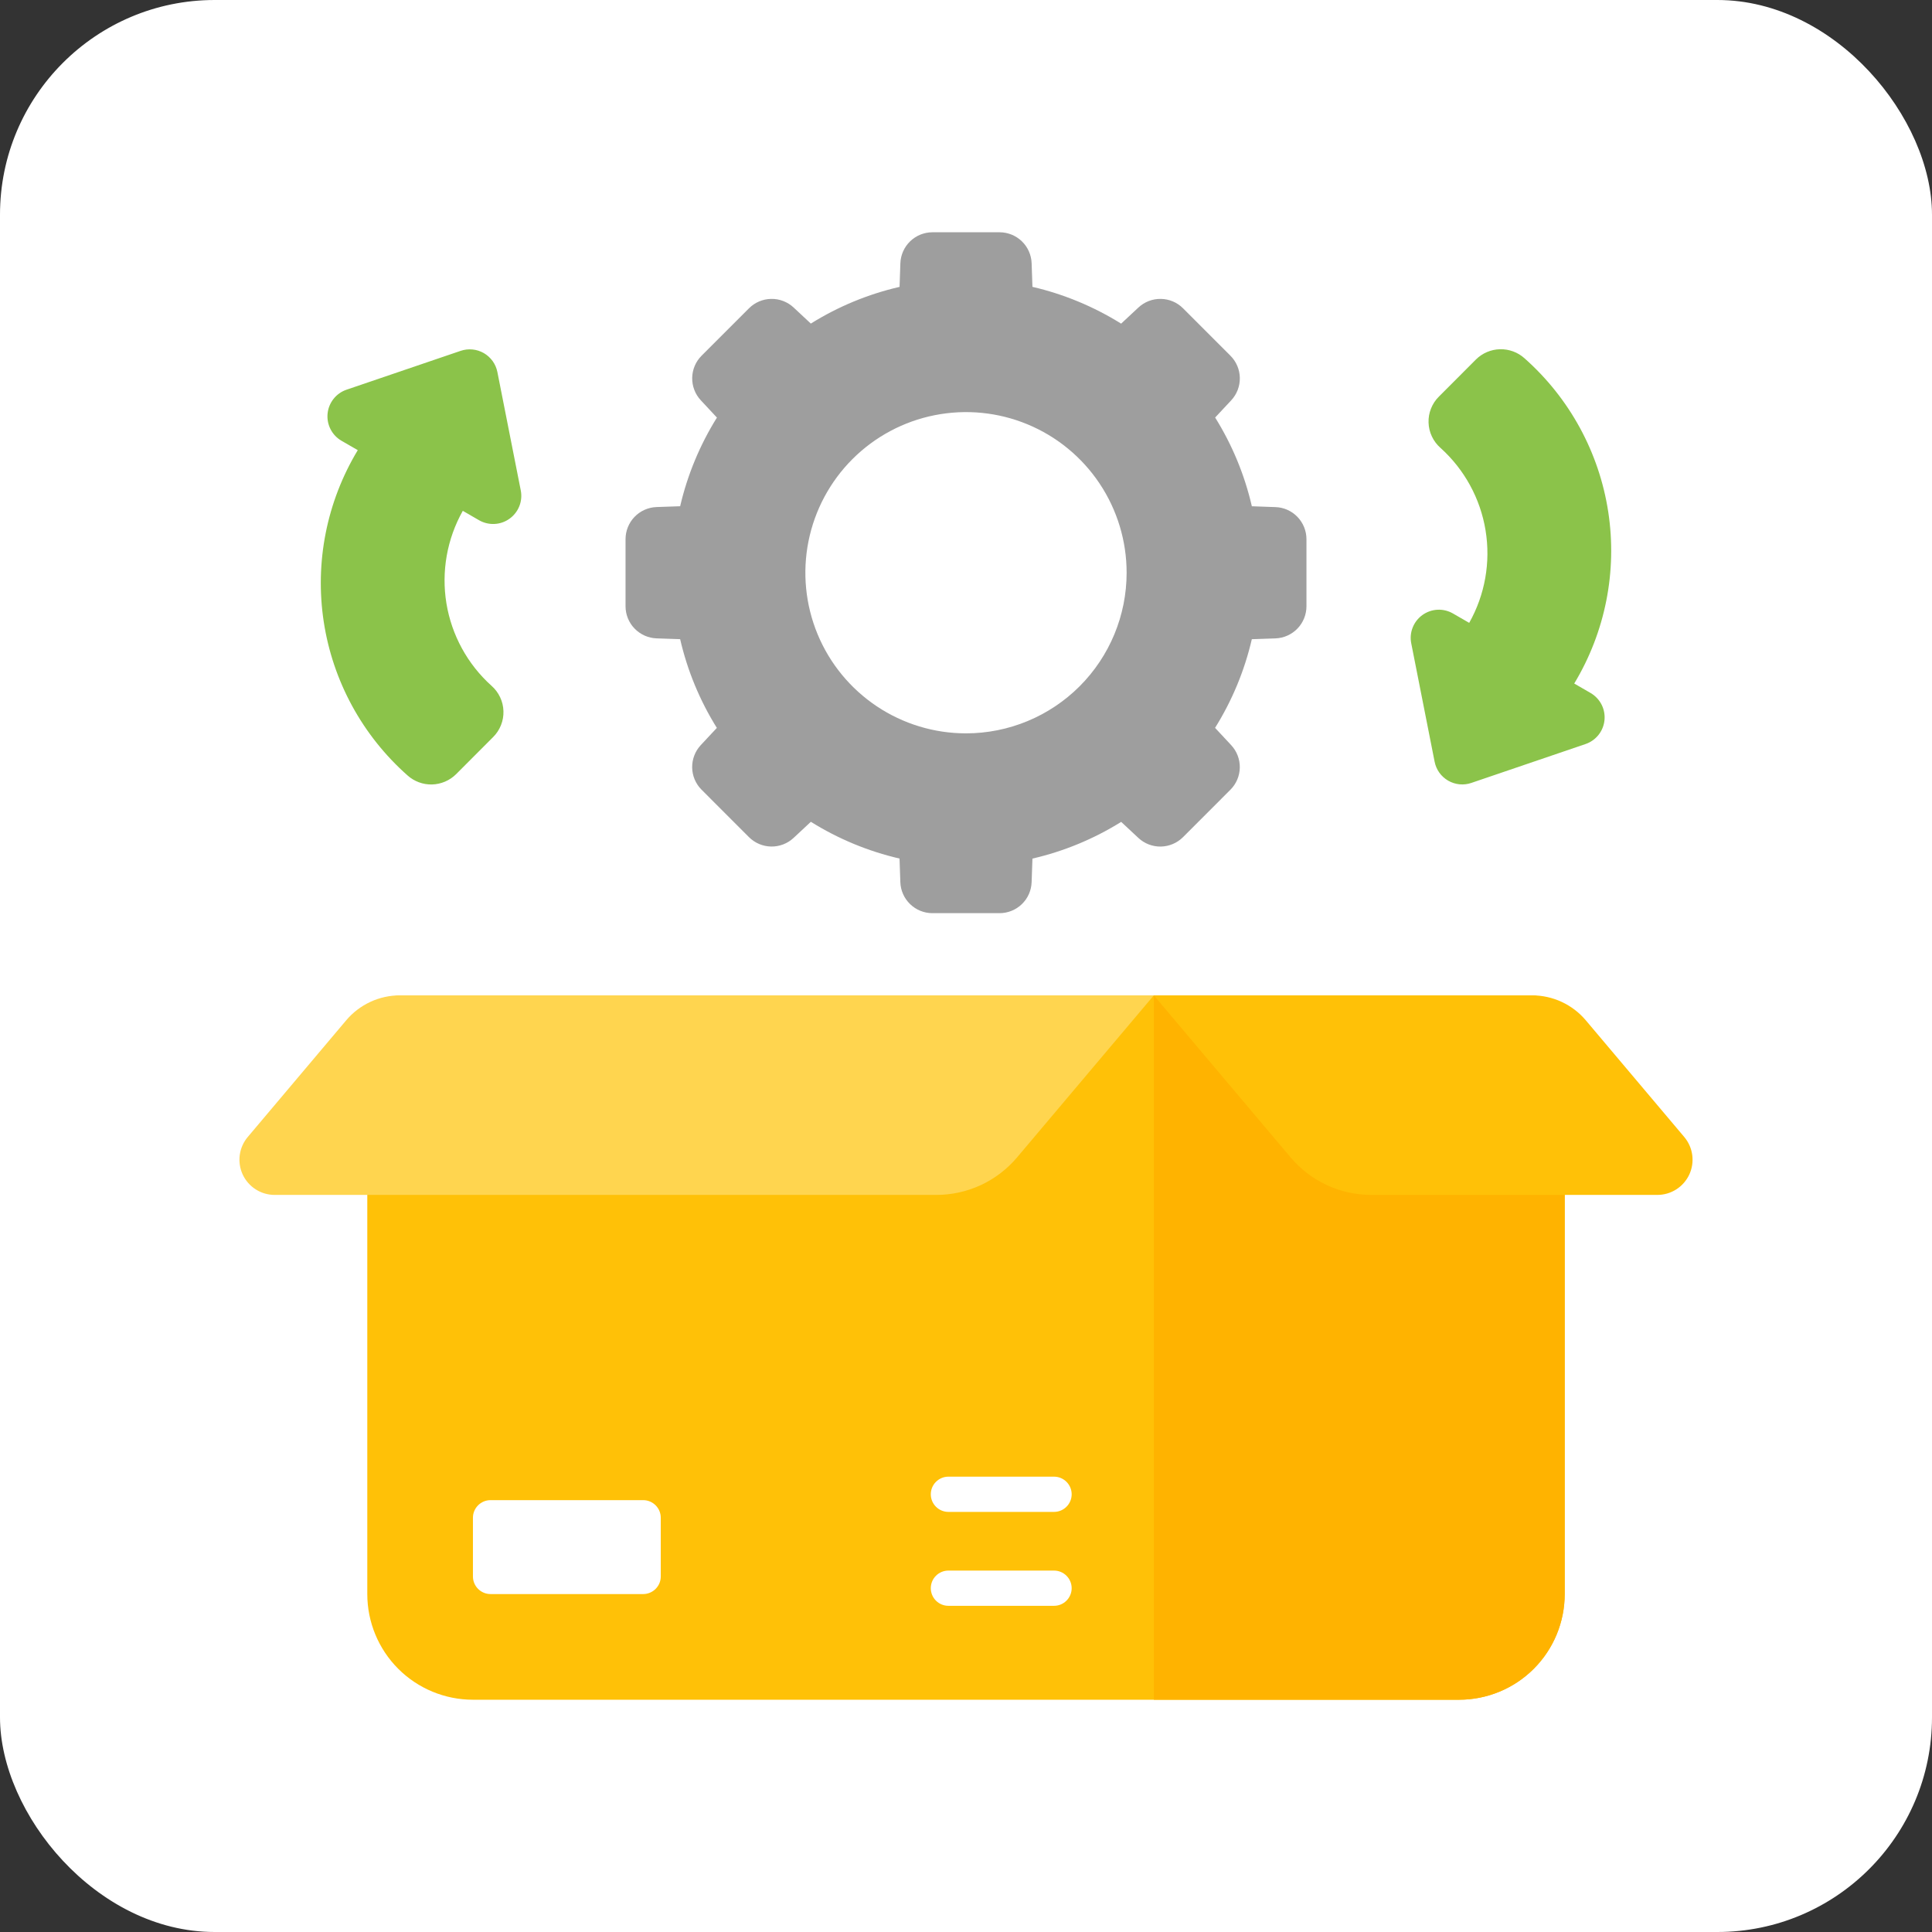 <svg width="72" height="72" viewBox="0 0 72 72" fill="none" xmlns="http://www.w3.org/2000/svg">
<rect x="0" y="0" width="72" height="72" fill="#333333" stroke="none"/>
<rect width="72" height="72" rx="8" fill="white"/>
<g clip-path="url(#clip0_6313_5316)">
<path d="M47.532 18.898L46.653 18.867C46.383 17.697 45.921 16.58 45.285 15.56L45.884 14.919C46.095 14.693 46.21 14.393 46.205 14.082C46.2 13.772 46.074 13.476 45.855 13.257L44.088 11.489C43.869 11.269 43.573 11.144 43.263 11.139C42.952 11.133 42.652 11.249 42.426 11.46L41.781 12.061C40.762 11.425 39.646 10.962 38.476 10.69L38.446 9.812C38.435 9.502 38.305 9.208 38.081 8.992C37.858 8.777 37.56 8.656 37.249 8.656H34.751C34.44 8.656 34.142 8.777 33.919 8.992C33.696 9.208 33.565 9.502 33.554 9.812L33.524 10.691C32.353 10.961 31.236 11.423 30.217 12.059L29.576 11.46C29.349 11.249 29.049 11.133 28.739 11.139C28.429 11.144 28.133 11.269 27.913 11.489L26.146 13.256C25.927 13.475 25.801 13.771 25.796 14.081C25.791 14.391 25.906 14.691 26.117 14.918L26.718 15.562C26.082 16.58 25.619 17.697 25.347 18.866L24.469 18.896C24.159 18.907 23.864 19.038 23.648 19.261C23.433 19.485 23.312 19.784 23.312 20.094V22.593C23.312 22.904 23.433 23.202 23.649 23.425C23.865 23.648 24.159 23.779 24.469 23.79L25.347 23.82C25.617 24.99 26.079 26.108 26.715 27.127L26.116 27.768C25.905 27.995 25.79 28.295 25.795 28.605C25.8 28.915 25.926 29.211 26.145 29.43L27.912 31.198C28.132 31.417 28.428 31.543 28.738 31.548C29.048 31.553 29.348 31.438 29.575 31.226L30.218 30.626C31.237 31.262 32.353 31.725 33.523 31.996L33.553 32.874C33.563 33.185 33.694 33.479 33.918 33.695C34.141 33.911 34.44 34.032 34.751 34.031H37.249C37.56 34.031 37.858 33.911 38.081 33.695C38.305 33.48 38.435 33.186 38.446 32.875L38.476 31.997C39.647 31.727 40.764 31.265 41.783 30.629L42.424 31.227C42.651 31.439 42.951 31.554 43.261 31.549C43.571 31.543 43.867 31.418 44.087 31.199L45.854 29.431C46.073 29.212 46.199 28.916 46.204 28.606C46.209 28.296 46.094 27.996 45.882 27.769L45.282 27.125C45.918 26.107 46.381 24.99 46.652 23.821L47.53 23.791C47.841 23.78 48.135 23.649 48.351 23.426C48.567 23.203 48.688 22.904 48.688 22.593V20.094C48.688 19.784 48.567 19.486 48.351 19.262C48.136 19.039 47.842 18.908 47.532 18.898ZM36 27.33C34.816 27.33 33.659 26.979 32.674 26.321C31.69 25.663 30.922 24.729 30.469 23.635C30.016 22.541 29.898 21.337 30.129 20.176C30.36 19.015 30.93 17.948 31.767 17.111C32.604 16.274 33.671 15.703 34.832 15.473C35.993 15.242 37.197 15.36 38.291 15.813C39.385 16.266 40.32 17.034 40.977 18.018C41.635 19.002 41.986 20.16 41.986 21.344C41.986 22.931 41.356 24.454 40.233 25.577C39.11 26.699 37.588 27.33 36 27.33Z" fill="#9E9E9E"/>
<path d="M59.272 25.823L58.667 25.473C59.824 23.556 60.273 21.293 59.935 19.079C59.597 16.865 58.493 14.839 56.816 13.354C56.566 13.128 56.238 13.007 55.901 13.015C55.563 13.023 55.242 13.16 55.003 13.398L53.623 14.781C53.495 14.907 53.396 15.058 53.33 15.225C53.263 15.391 53.232 15.569 53.238 15.748C53.243 15.927 53.285 16.103 53.362 16.265C53.438 16.427 53.547 16.572 53.681 16.69C54.575 17.494 55.168 18.578 55.362 19.763C55.557 20.949 55.342 22.166 54.753 23.212L54.148 22.863C53.973 22.762 53.773 22.713 53.571 22.723C53.37 22.733 53.176 22.801 53.012 22.918C52.847 23.036 52.721 23.198 52.647 23.385C52.572 23.573 52.553 23.778 52.593 23.976L53.464 28.387C53.493 28.534 53.553 28.673 53.64 28.795C53.727 28.916 53.84 29.018 53.969 29.093C54.099 29.168 54.243 29.214 54.392 29.229C54.541 29.243 54.691 29.226 54.833 29.177L59.086 27.729C59.277 27.664 59.446 27.546 59.572 27.387C59.698 27.229 59.775 27.038 59.795 26.836C59.814 26.635 59.776 26.432 59.683 26.253C59.59 26.073 59.447 25.924 59.272 25.823ZM12.728 16.427L13.333 16.776C12.176 18.694 11.727 20.957 12.065 23.171C12.403 25.385 13.507 27.41 15.184 28.895C15.434 29.121 15.762 29.243 16.099 29.235C16.436 29.226 16.758 29.089 16.997 28.852L18.378 27.468C18.505 27.342 18.604 27.191 18.67 27.025C18.737 26.858 18.768 26.68 18.762 26.501C18.757 26.322 18.715 26.146 18.638 25.984C18.562 25.822 18.453 25.677 18.319 25.559C17.425 24.756 16.832 23.672 16.637 22.486C16.443 21.301 16.658 20.084 17.247 19.037L17.852 19.387C18.027 19.488 18.227 19.536 18.429 19.526C18.63 19.517 18.825 19.449 18.988 19.331C19.152 19.214 19.279 19.052 19.354 18.864C19.428 18.677 19.447 18.472 19.407 18.274L18.536 13.864C18.507 13.718 18.447 13.579 18.36 13.457C18.272 13.336 18.16 13.234 18.031 13.159C17.901 13.085 17.757 13.038 17.608 13.024C17.459 13.009 17.309 13.027 17.167 13.075L12.914 14.523C12.723 14.588 12.555 14.707 12.43 14.865C12.305 15.023 12.227 15.214 12.208 15.415C12.188 15.616 12.227 15.818 12.319 15.997C12.411 16.177 12.553 16.326 12.728 16.427Z" fill="#8BC34A"/>
<path d="M13.688 38.406V59.406C13.688 60.45 14.102 61.452 14.841 62.191C15.579 62.929 16.581 63.344 17.625 63.344H54.375C55.419 63.344 56.421 62.929 57.159 62.191C57.898 61.452 58.312 60.45 58.312 59.406V38.406C58.312 38.058 58.174 37.724 57.928 37.478C57.682 37.232 57.348 37.094 57 37.094H15C14.652 37.094 14.318 37.232 14.072 37.478C13.826 37.724 13.688 38.058 13.688 38.406Z" fill="#FFC107"/>
<path d="M43 37.094V63.344H54.375C55.419 63.344 56.421 62.929 57.159 62.191C57.898 61.452 58.312 60.45 58.312 59.406V38.406C58.312 38.058 58.174 37.724 57.928 37.478C57.682 37.232 57.348 37.094 57 37.094H43Z" fill="#FFB300"/>
<path d="M9.233 42.372L12.9 38.026C13.146 37.734 13.454 37.499 13.8 37.338C14.146 37.177 14.524 37.094 14.906 37.094H43L37.903 43.133C37.533 43.571 37.073 43.923 36.553 44.165C36.033 44.406 35.467 44.531 34.894 44.531H10.236C9.985 44.531 9.741 44.46 9.53 44.325C9.319 44.191 9.151 43.998 9.045 43.772C8.94 43.545 8.902 43.292 8.935 43.045C8.968 42.797 9.072 42.563 9.233 42.372Z" fill="#FFD54F"/>
<path d="M62.767 42.372L59.1 38.026C58.854 37.734 58.546 37.499 58.2 37.338C57.853 37.177 57.476 37.094 57.094 37.094H43L48.097 43.133C48.467 43.571 48.927 43.923 49.447 44.165C49.967 44.406 50.533 44.531 51.106 44.531H61.764C62.014 44.531 62.259 44.46 62.47 44.325C62.681 44.191 62.849 43.998 62.955 43.772C63.06 43.545 63.098 43.292 63.065 43.045C63.032 42.797 62.928 42.563 62.767 42.372Z" fill="#FFC107"/>
<path d="M23.969 55.906H18.281C17.919 55.906 17.625 56.2 17.625 56.562V58.75C17.625 59.112 17.919 59.406 18.281 59.406H23.969C24.331 59.406 24.625 59.112 24.625 58.75V56.562C24.625 56.2 24.331 55.906 23.969 55.906Z" fill="white"/>
<path d="M39.281 58.531H35.344C35.17 58.531 35.003 58.6 34.88 58.724C34.757 58.846 34.688 59.014 34.688 59.188C34.688 59.361 34.757 59.529 34.88 59.651C35.003 59.775 35.17 59.844 35.344 59.844H39.281C39.455 59.844 39.622 59.775 39.745 59.651C39.868 59.529 39.938 59.361 39.938 59.188C39.938 59.014 39.868 58.846 39.745 58.724C39.622 58.6 39.455 58.531 39.281 58.531ZM39.281 55.031H35.344C35.17 55.031 35.003 55.1 34.88 55.224C34.757 55.346 34.688 55.514 34.688 55.688C34.688 55.861 34.757 56.029 34.88 56.151C35.003 56.275 35.17 56.344 35.344 56.344H39.281C39.455 56.344 39.622 56.275 39.745 56.151C39.868 56.029 39.938 55.861 39.938 55.688C39.938 55.514 39.868 55.346 39.745 55.224C39.622 55.1 39.455 55.031 39.281 55.031Z" fill="white"/>
</g>
<defs>
<clipPath id="clip0_6313_5316">
<rect width="56" height="56" fill="white" transform="translate(8 8)"/>
</clipPath>
</defs>
</svg>
